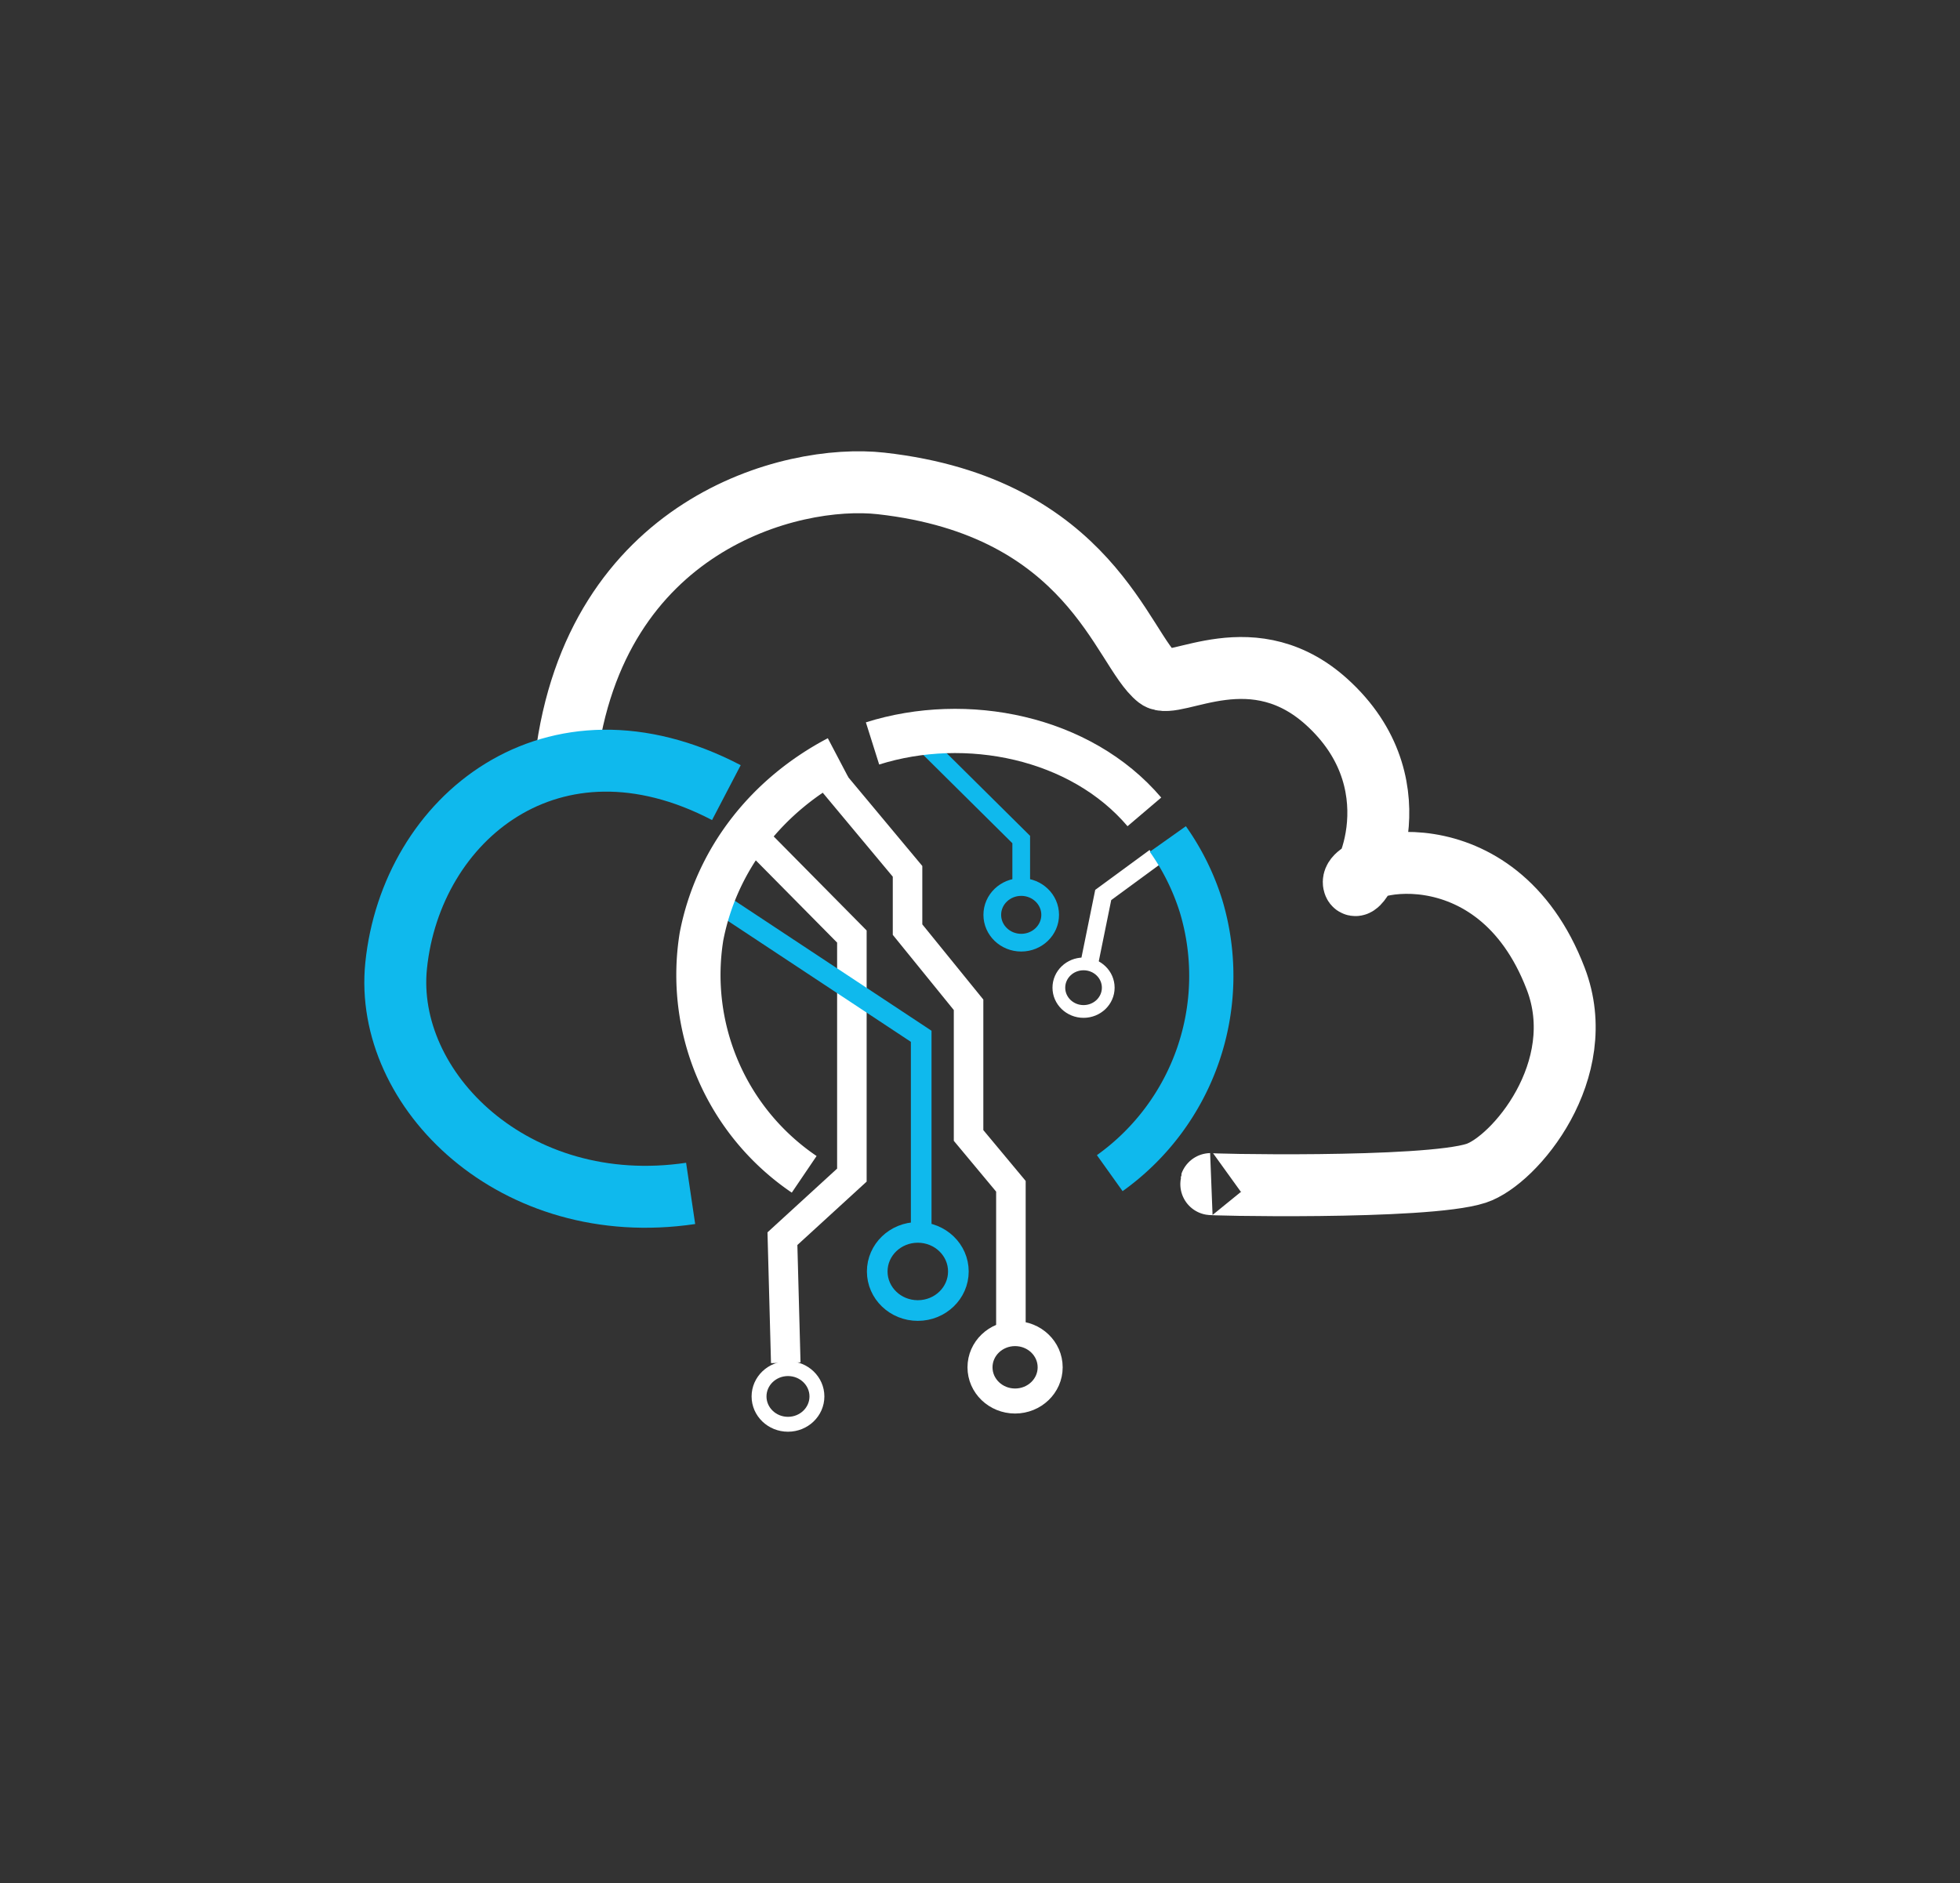 <svg id="Layer_1" data-name="Layer 1" xmlns="http://www.w3.org/2000/svg" viewBox="0 0 300 288.25"><rect x="0" y="0" width="300" height="288.25" fill="#333333" stroke="none"/><defs><style>.cls-1,.cls-10,.cls-11,.cls-2,.cls-3,.cls-4,.cls-5,.cls-6,.cls-7,.cls-8,.cls-9{fill:none;stroke-miterlimit:10;}.cls-1,.cls-10,.cls-11,.cls-9{stroke:#0fb9ed;}.cls-1,.cls-4{stroke-width:2.71px;}.cls-2,.cls-3,.cls-4,.cls-5,.cls-6,.cls-7,.cls-8{stroke:#fff;}.cls-10,.cls-2{stroke-width:6.77px;}.cls-11,.cls-3{stroke-width:9.48px;}.cls-5{stroke-width:1.95px;}.cls-6{stroke-width:3.83px;}.cls-7{stroke-width:4.52px;}.cls-8{stroke-width:2.28px;}.cls-9{stroke-width:3.16px;}</style></defs><polyline class="cls-1" points="139.61 111.96 156.31 128.51 156.31 135.78"/><ellipse class="cls-1" cx="156.31" cy="140.04" rx="4.43" ry="4.26"/><path class="cls-2" d="M175.16,124.28c-9.78-11.5-27.27-15-41.61-10.48"/><path class="cls-3" d="M86.59,116.44C91,80.31,121,72.46,134.86,74c32.08,3.59,36.9,25.57,42.35,29.8,2.56,2,14.77-7,26.41,4.16,13.49,12.86,4.43,29.28,3.65,27.38-1.42-3.44,21.74-9.35,30.85,14.47,5.37,14-6.31,27.86-12.18,29.79-7.71,2.53-42.82,1.73-40.53,1.64"/><path class="cls-4" d="M176.75,131.21,168.86,137l-2.06,10.13"/><ellipse class="cls-5" cx="165.85" cy="151.19" rx="3.78" ry="3.64"/><ellipse class="cls-6" cx="155.37" cy="209.3" rx="5.37" ry="5.16"/><polyline class="cls-7" points="127.14 119.27 138.91 133.38 138.91 142.3 148.25 153.81 148.25 173.81 154.73 181.59 154.73 203.02"/><ellipse class="cls-8" cx="120.61" cy="213.76" rx="4.43" ry="4.26"/><polyline class="cls-7" points="115.71 128.51 130.39 143.36 130.39 179.88 119.76 189.61 120.27 208.6"/><ellipse class="cls-9" cx="140.48" cy="194.63" rx="6.21" ry="5.98"/><polyline class="cls-9" points="107.53 136.51 141 158.63 141 188.28"/><path class="cls-2" d="M128.28,116c-10.78,5.66-18.6,15.41-20.91,27.37a36.87,36.87,0,0,0,15.72,36.39"/><path class="cls-10" d="M169.86,179.58a37.1,37.1,0,0,0,14-40.79,36.66,36.66,0,0,0-5.11-10.36"/><path class="cls-11" d="M105.71,182.68c-27,4-47-15.87-45.08-34.84,2.3-22.58,23.95-40.39,50.55-26.51"/></svg>